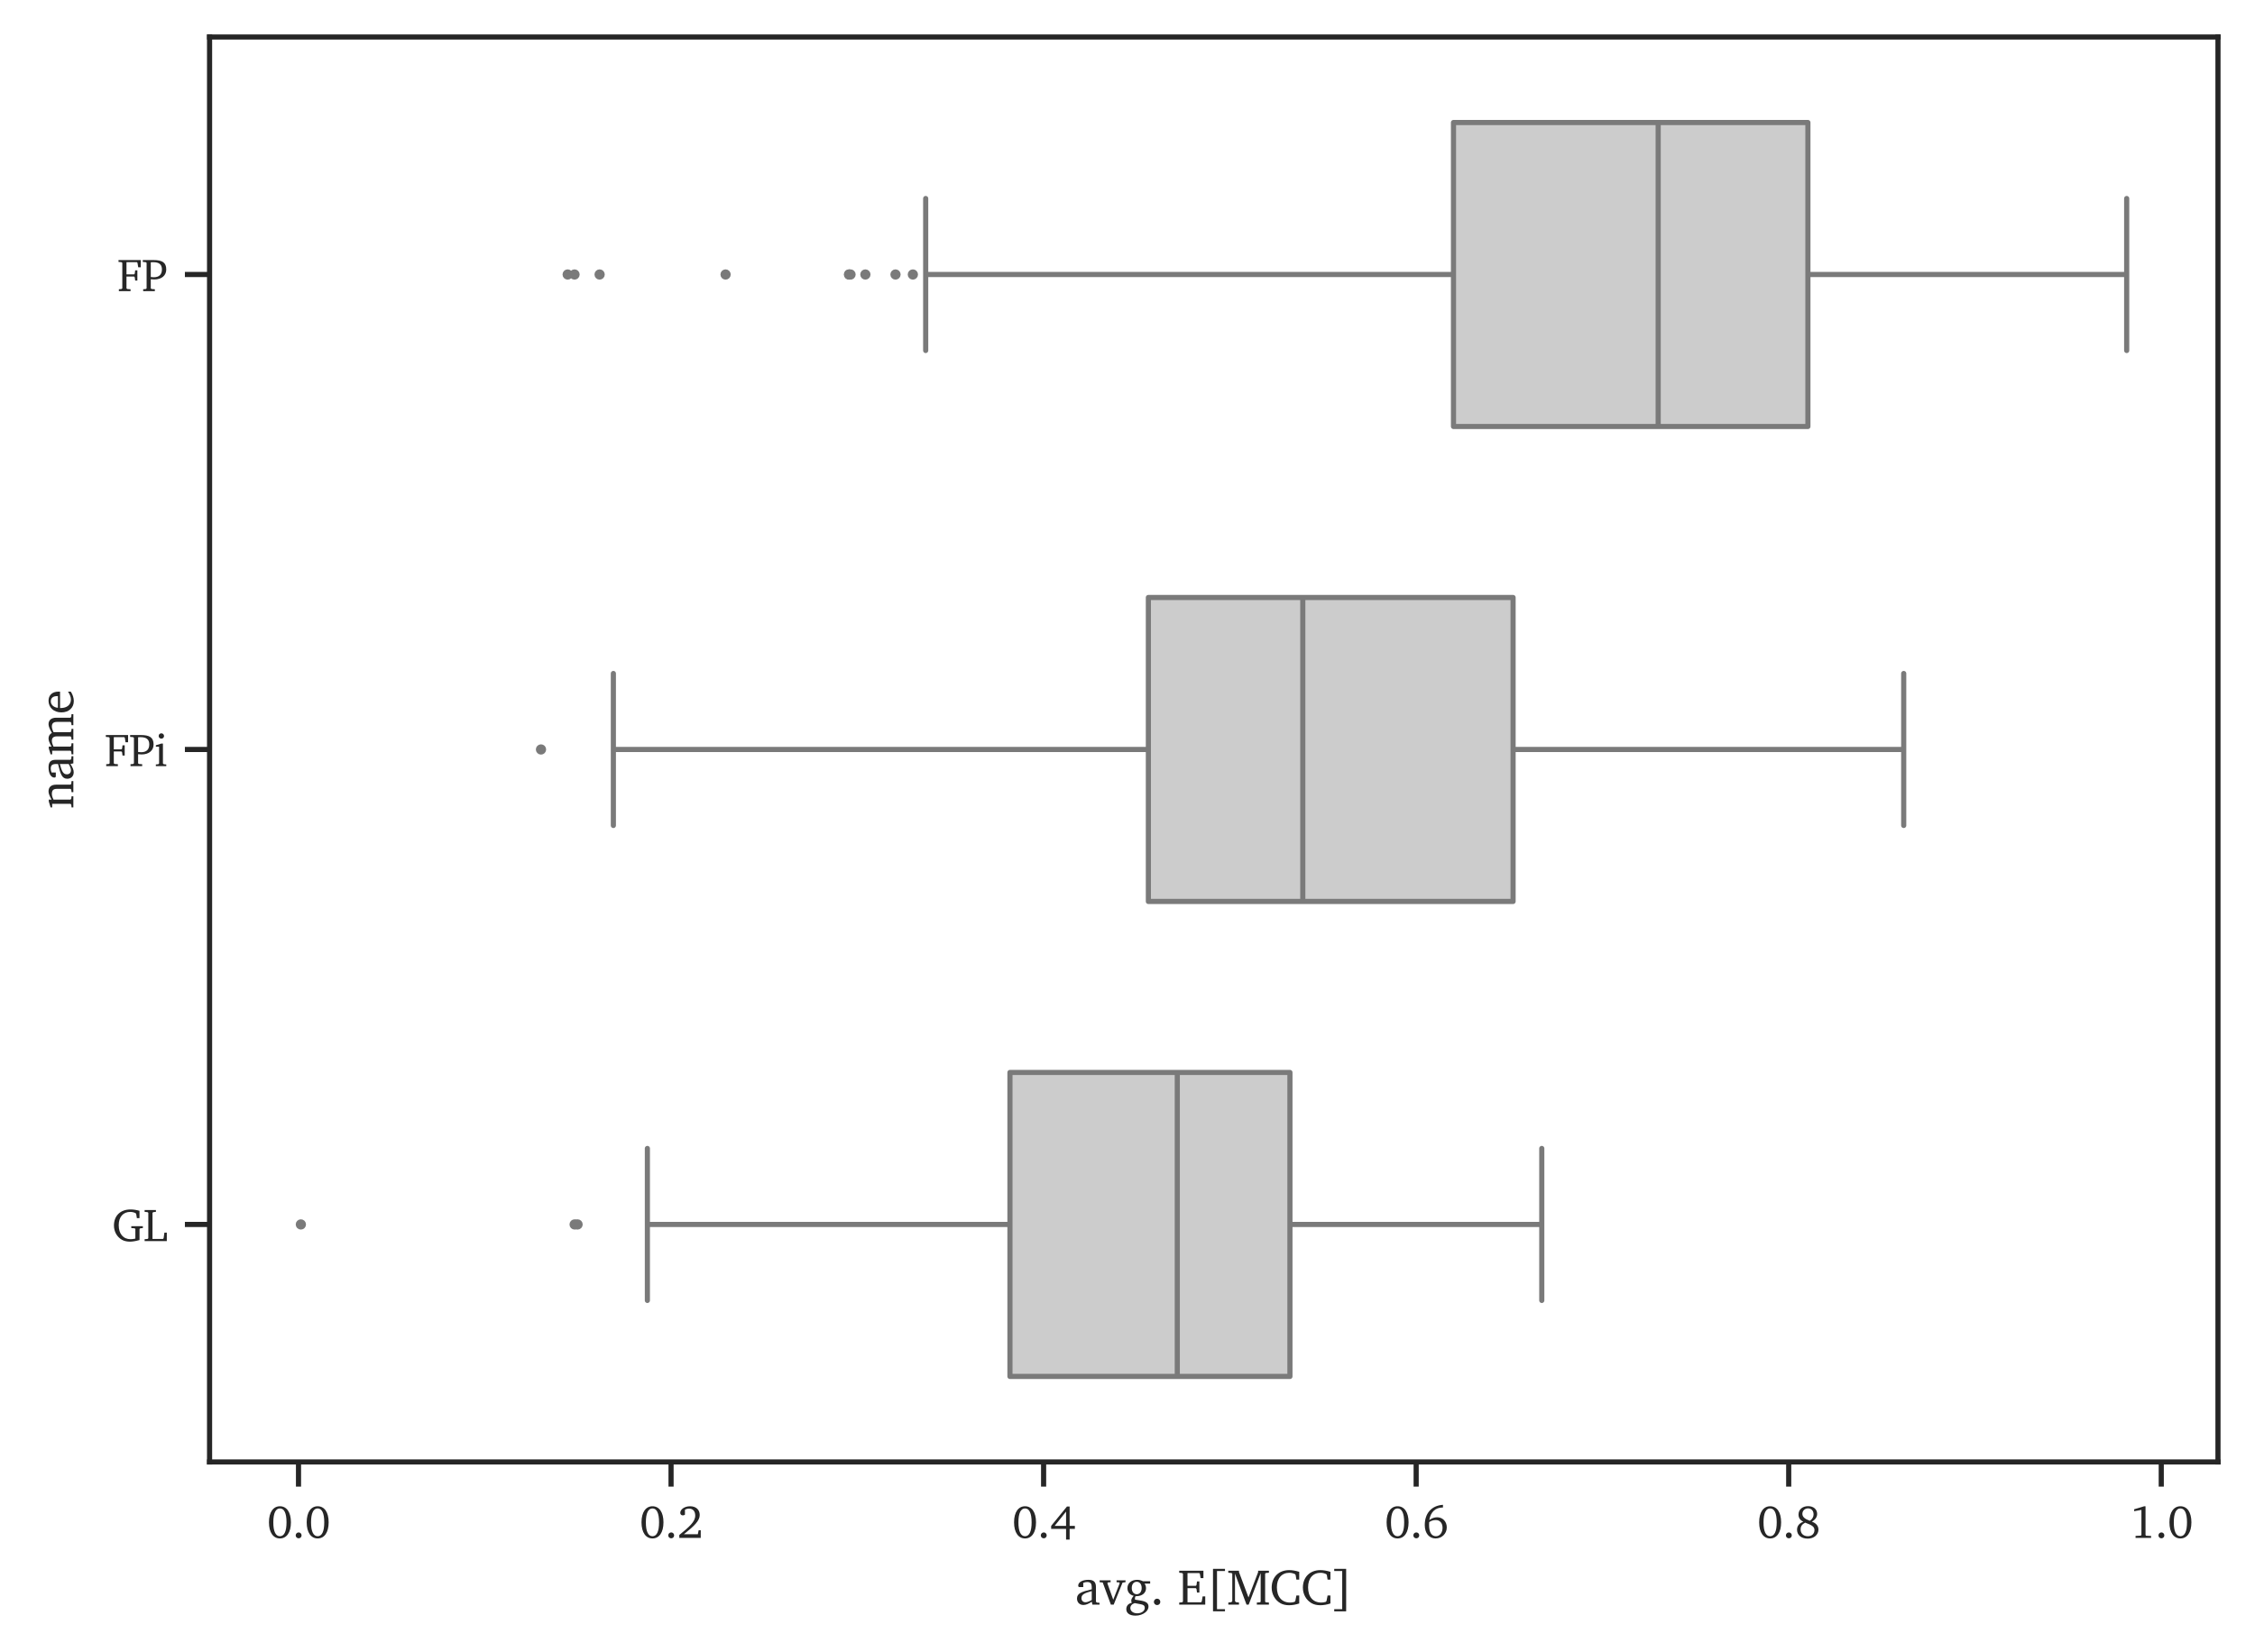 <?xml version="1.0" encoding="utf-8" standalone="no"?>
<!DOCTYPE svg PUBLIC "-//W3C//DTD SVG 1.1//EN"
  "http://www.w3.org/Graphics/SVG/1.1/DTD/svg11.dtd">
<svg xmlns:xlink="http://www.w3.org/1999/xlink" width="438.558pt" height="321.452pt" viewBox="0 0 438.558 321.452" xmlns="http://www.w3.org/2000/svg" version="1.1">
 <defs>
  <style type="text/css">*{stroke-linejoin: round; stroke-linecap: butt}</style>
 </defs>
 <g id="figure_1">
  <g id="patch_1">
   <path d="M 0 321.452 
L 438.558 321.452 
L 438.558 0 
L 0 0 
z
" style="fill: #ffffff"/>
  </g>
  <g id="axes_1">
   <g id="patch_2">
    <path d="M 40.758 284.4 
L 431.358 284.4 
L 431.358 7.2 
L 40.758 7.2 
z
" style="fill: #ffffff"/>
   </g>
   <g id="matplotlib.axis_1">
    <g id="xtick_1">
     <g id="line2d_1">
      <defs>
       <path id="m5360985574" d="M 0 0 
L 0 4.8 
" style="stroke: #262626"/>
      </defs>
      <g>
       <use xlink:href="#m5360985574" x="58.054" y="284.4" style="fill: #262626; stroke: #262626"/>
      </g>
     </g>
     <g id="text_1">
      <!-- 0.0 -->
      <g style="fill: #262626" transform="translate(51.938 299.176) scale(0.088 -0.088)">
       <defs>
        <path id="CharterBT-Roman-30" d="M 1779 4371 
C 864 4371 262 3565 262 2150 
C 262 736 864 -77 1779 -77 
C 2694 -77 3296 736 3296 2150 
C 3296 3565 2694 4371 1779 4371 
z
M 1779 4070 
C 2368 4070 2688 3418 2688 2150 
C 2688 883 2368 230 1779 230 
C 1190 230 864 877 864 2144 
C 864 3418 1190 4070 1779 4070 
z
" transform="scale(0.016)"/>
        <path id="CharterBT-Roman-2e" d="M 890 755 
C 666 755 480 576 480 346 
C 480 115 666 -58 890 -58 
C 1114 -58 1293 122 1293 346 
C 1293 576 1114 755 890 755 
z
" transform="scale(0.016)"/>
       </defs>
       <use xlink:href="#CharterBT-Roman-30"/>
       <use xlink:href="#CharterBT-Roman-2e" transform="translate(55.6 0)"/>
       <use xlink:href="#CharterBT-Roman-30" transform="translate(83.4 0)"/>
      </g>
     </g>
    </g>
    <g id="xtick_2">
     <g id="line2d_2">
      <g>
       <use xlink:href="#m5360985574" x="130.508" y="284.4" style="fill: #262626; stroke: #262626"/>
      </g>
     </g>
     <g id="text_2">
      <!-- 0.2 -->
      <g style="fill: #262626" transform="translate(124.393 299.176) scale(0.088 -0.088)">
       <defs>
        <path id="CharterBT-Roman-32" d="M 902 506 
C 2317 1632 3091 2355 3091 3162 
C 3091 3885 2586 4371 1760 4371 
C 966 4371 403 3917 403 3469 
C 403 3251 538 3110 762 3110 
C 864 3110 960 3142 1050 3206 
L 1050 3891 
C 1242 4000 1427 4045 1619 4045 
C 2150 4045 2470 3686 2470 3078 
C 2470 2240 1670 1542 269 403 
L 269 0 
L 3232 0 
L 3232 1050 
L 2944 1050 
L 2829 506 
L 902 506 
z
" transform="scale(0.016)"/>
       </defs>
       <use xlink:href="#CharterBT-Roman-30"/>
       <use xlink:href="#CharterBT-Roman-2e" transform="translate(55.6 0)"/>
       <use xlink:href="#CharterBT-Roman-32" transform="translate(83.4 0)"/>
      </g>
     </g>
    </g>
    <g id="xtick_3">
     <g id="line2d_3">
      <g>
       <use xlink:href="#m5360985574" x="202.963" y="284.4" style="fill: #262626; stroke: #262626"/>
      </g>
     </g>
     <g id="text_3">
      <!-- 0.4 -->
      <g style="fill: #262626" transform="translate(196.848 299.176) scale(0.088 -0.088)">
       <defs>
        <path id="CharterBT-Roman-34" d="M 2355 4333 
L 173 1658 
L 173 1242 
L 2234 1242 
L 2234 -237 
L 2726 -237 
L 2726 1242 
L 3450 1242 
L 3450 1658 
L 2726 1658 
L 2726 4333 
L 2355 4333 
z
M 2234 3635 
L 2234 1658 
L 653 1658 
L 2234 3635 
z
" transform="scale(0.016)"/>
       </defs>
       <use xlink:href="#CharterBT-Roman-30"/>
       <use xlink:href="#CharterBT-Roman-2e" transform="translate(55.6 0)"/>
       <use xlink:href="#CharterBT-Roman-34" transform="translate(83.4 0)"/>
      </g>
     </g>
    </g>
    <g id="xtick_4">
     <g id="line2d_4">
      <g>
       <use xlink:href="#m5360985574" x="275.418" y="284.4" style="fill: #262626; stroke: #262626"/>
      </g>
     </g>
     <g id="text_4">
      <!-- 0.6 -->
      <g style="fill: #262626" transform="translate(269.302 299.176) scale(0.088 -0.088)">
       <defs>
        <path id="CharterBT-Roman-36" d="M 2835 4570 
C 1267 4467 320 3411 320 1773 
C 320 621 947 -77 1811 -77 
C 2688 -77 3360 589 3360 1453 
C 3360 2266 2790 2848 2029 2848 
C 1651 2848 1274 2714 941 2458 
C 1139 3597 1792 4198 2816 4198 
L 2835 4198 
L 2835 4570 
z
M 928 2176 
C 1190 2368 1504 2464 1856 2464 
C 2400 2464 2778 2054 2778 1395 
C 2778 717 2394 230 1862 230 
C 1261 230 915 768 915 1786 
C 915 1907 915 2042 928 2176 
z
" transform="scale(0.016)"/>
       </defs>
       <use xlink:href="#CharterBT-Roman-30"/>
       <use xlink:href="#CharterBT-Roman-2e" transform="translate(55.6 0)"/>
       <use xlink:href="#CharterBT-Roman-36" transform="translate(83.4 0)"/>
      </g>
     </g>
    </g>
    <g id="xtick_5">
     <g id="line2d_5">
      <g>
       <use xlink:href="#m5360985574" x="347.872" y="284.4" style="fill: #262626; stroke: #262626"/>
      </g>
     </g>
     <g id="text_5">
      <!-- 0.8 -->
      <g style="fill: #262626" transform="translate(341.757 299.176) scale(0.088 -0.088)">
       <defs>
        <path id="CharterBT-Roman-38" d="M 2054 2362 
C 1357 2611 1018 2899 1018 3322 
C 1018 3744 1350 4077 1792 4077 
C 2259 4077 2566 3757 2566 3245 
C 2566 2906 2387 2579 2054 2362 
z
M 2323 2246 
C 2797 2496 3059 2886 3059 3309 
C 3059 3930 2579 4384 1811 4384 
C 1018 4384 486 3904 486 3226 
C 486 2765 717 2426 1158 2240 
C 576 2016 282 1638 282 1133 
C 282 410 838 -102 1760 -102 
C 2650 -102 3238 467 3238 1146 
C 3238 1645 2925 2035 2323 2246 
z
M 1402 2106 
C 2259 1786 2688 1587 2688 1082 
C 2688 576 2330 230 1779 230 
C 1165 230 774 608 774 1171 
C 774 1600 966 1875 1402 2106 
z
" transform="scale(0.016)"/>
       </defs>
       <use xlink:href="#CharterBT-Roman-30"/>
       <use xlink:href="#CharterBT-Roman-2e" transform="translate(55.6 0)"/>
       <use xlink:href="#CharterBT-Roman-38" transform="translate(83.4 0)"/>
      </g>
     </g>
    </g>
    <g id="xtick_6">
     <g id="line2d_6">
      <g>
       <use xlink:href="#m5360985574" x="420.327" y="284.4" style="fill: #262626; stroke: #262626"/>
      </g>
     </g>
     <g id="text_6">
      <!-- 1.0 -->
      <g style="fill: #262626" transform="translate(414.211 299.176) scale(0.088 -0.088)">
       <defs>
        <path id="CharterBT-Roman-31" d="M 1990 4371 
L 602 3955 
L 602 3686 
L 1606 3866 
L 1606 422 
L 1530 314 
L 794 275 
L 794 0 
L 2938 0 
L 2938 269 
L 2246 301 
L 2170 397 
L 2170 4371 
L 1990 4371 
z
" transform="scale(0.016)"/>
       </defs>
       <use xlink:href="#CharterBT-Roman-31"/>
       <use xlink:href="#CharterBT-Roman-2e" transform="translate(55.6 0)"/>
       <use xlink:href="#CharterBT-Roman-30" transform="translate(83.4 0)"/>
      </g>
     </g>
    </g>
    <g id="text_7">
     <!-- avg. E[MCC] -->
     <g style="fill: #262626" transform="translate(209.044 312.159) scale(0.096 -0.096)">
      <defs>
       <path id="CharterBT-Roman-61" d="M 2138 371 
L 2221 0 
L 3123 0 
L 3123 230 
L 2784 262 
L 2669 365 
L 2669 2221 
C 2669 2867 2387 3142 1715 3142 
C 909 3142 422 2810 422 2419 
C 422 2266 474 2221 621 2221 
L 1062 2221 
L 1062 2758 
C 1235 2829 1389 2861 1549 2861 
C 2010 2861 2138 2650 2138 2144 
L 2138 1939 
C 858 1632 269 1440 269 774 
C 269 294 582 -45 1088 -45 
C 1395 -45 1734 96 2138 371 
z
M 2138 589 
C 1818 403 1555 301 1344 301 
C 1024 301 832 512 832 826 
C 832 1293 1235 1466 2138 1715 
L 2138 589 
z
" transform="scale(0.016)"/>
       <path id="CharterBT-Roman-76" d="M -32 3078 
L -32 2842 
L 358 2803 
L 1389 0 
L 1747 0 
L 2867 2790 
L 3245 2842 
L 3245 3078 
L 2112 3078 
L 2112 2842 
L 2458 2816 
L 2509 2714 
L 1690 621 
L 941 2714 
L 1018 2816 
L 1357 2842 
L 1357 3078 
L -32 3078 
z
" transform="scale(0.016)"/>
       <path id="CharterBT-Roman-67" d="M 2362 2963 
C 2118 3085 1882 3142 1638 3142 
C 883 3142 397 2707 397 2086 
C 397 1606 698 1229 1190 1120 
C 986 877 883 678 883 512 
C 883 410 909 314 947 224 
C 512 147 256 -160 256 -570 
C 256 -1082 678 -1395 1414 -1395 
C 1901 -1395 2342 -1248 2682 -973 
C 2931 -768 3066 -493 3066 -256 
C 3066 218 2733 416 1978 531 
L 1363 627 
C 1357 698 1350 749 1350 781 
C 1350 883 1376 979 1421 1069 
L 1530 1069 
C 2272 1069 2752 1498 2752 2067 
C 2752 2291 2694 2477 2573 2662 
L 3277 2662 
L 3277 2963 
L 2362 2963 
z
M 1574 2893 
C 1946 2893 2202 2592 2202 2106 
C 2202 1626 1946 1318 1574 1318 
C 1203 1318 947 1626 947 2106 
C 947 2598 1203 2893 1574 2893 
z
M 1318 192 
L 1939 77 
C 2387 -6 2592 -77 2592 -422 
C 2592 -781 2208 -1101 1638 -1101 
C 1114 -1101 768 -806 768 -435 
C 768 -154 966 83 1318 192 
z
" transform="scale(0.016)"/>
       <path id="CharterBT-Roman-20" transform="scale(0.016)"/>
       <path id="CharterBT-Roman-45" d="M 211 0 
L 3507 0 
L 3507 1043 
L 3174 1043 
L 3066 397 
L 2976 294 
L 1261 294 
L 1261 2086 
L 2310 2086 
L 2400 1990 
L 2464 1530 
L 2765 1530 
L 2765 2938 
L 2464 2938 
L 2400 2470 
L 2310 2381 
L 1261 2381 
L 1261 4000 
L 2739 4000 
L 2829 3904 
L 2918 3360 
L 3277 3360 
L 3277 4294 
L 211 4294 
L 211 4038 
L 576 4000 
L 685 3910 
L 685 384 
L 576 294 
L 211 262 
L 211 0 
z
" transform="scale(0.016)"/>
       <path id="CharterBT-Roman-5b" d="M 890 4531 
L 890 -845 
L 2406 -845 
L 2406 -576 
L 1395 -576 
L 1395 4256 
L 2406 4256 
L 2406 4531 
L 890 4531 
z
" transform="scale(0.016)"/>
       <path id="CharterBT-Roman-4d" d="M 198 0 
L 1549 0 
L 1549 262 
L 1158 314 
L 1043 435 
L 1043 3930 
L 2502 0 
L 2778 0 
L 4294 3994 
L 4294 384 
L 4230 294 
L 3808 262 
L 3808 0 
L 5338 0 
L 5338 262 
L 4934 294 
L 4858 384 
L 4858 3910 
L 4934 4000 
L 5338 4038 
L 5338 4294 
L 3968 4294 
L 3968 4096 
L 2752 909 
L 1549 4122 
L 1549 4294 
L 192 4294 
L 192 4038 
L 614 4000 
L 698 3910 
L 698 435 
L 582 314 
L 198 262 
L 198 0 
z
" transform="scale(0.016)"/>
       <path id="CharterBT-Roman-43" d="M 3763 147 
L 3763 1158 
L 3405 1158 
L 3264 448 
L 3162 346 
C 2970 288 2784 262 2605 262 
C 1568 262 934 979 934 2195 
C 934 3341 1555 4032 2509 4032 
C 2758 4032 2989 3974 3226 3866 
L 3309 3750 
L 3405 3168 
L 3763 3168 
L 3763 4154 
C 3296 4301 2874 4371 2496 4371 
C 1165 4371 275 3482 275 2150 
C 275 1312 698 570 1382 179 
C 1677 13 2048 -77 2470 -77 
C 2899 -77 3341 0 3763 147 
z
" transform="scale(0.016)"/>
       <path id="CharterBT-Roman-5d" d="M 294 4531 
L 294 4256 
L 1306 4256 
L 1306 -576 
L 294 -576 
L 294 -851 
L 1805 -851 
L 1805 4531 
L 294 4531 
z
" transform="scale(0.016)"/>
      </defs>
      <use xlink:href="#CharterBT-Roman-61"/>
      <use xlink:href="#CharterBT-Roman-76" transform="translate(50.7 0)"/>
      <use xlink:href="#CharterBT-Roman-67" transform="translate(100.1 0)"/>
      <use xlink:href="#CharterBT-Roman-2e" transform="translate(152.4 0)"/>
      <use xlink:href="#CharterBT-Roman-20" transform="translate(180.2 0)"/>
      <use xlink:href="#CharterBT-Roman-45" transform="translate(208 0)"/>
      <use xlink:href="#CharterBT-Roman-5b" transform="translate(265.6 0)"/>
      <use xlink:href="#CharterBT-Roman-4d" transform="translate(307.7 0)"/>
      <use xlink:href="#CharterBT-Roman-43" transform="translate(394.3 0)"/>
      <use xlink:href="#CharterBT-Roman-43" transform="translate(457.5 0)"/>
      <use xlink:href="#CharterBT-Roman-5d" transform="translate(520.7 0)"/>
     </g>
    </g>
   </g>
   <g id="matplotlib.axis_2">
    <g id="ytick_1">
     <g id="line2d_7">
      <defs>
       <path id="m233e9b76a4" d="M 0 0 
L -4.8 0 
" style="stroke: #262626"/>
      </defs>
      <g>
       <use xlink:href="#m233e9b76a4" x="40.758" y="53.4" style="fill: #262626; stroke: #262626"/>
      </g>
     </g>
     <g id="text_8">
      <!-- FP -->
      <g style="fill: #262626" transform="translate(22.822 56.638) scale(0.088 -0.088)">
       <defs>
        <path id="CharterBT-Roman-46" d="M 211 0 
L 1824 0 
L 1824 262 
L 1370 294 
L 1261 384 
L 1261 2022 
L 2310 2022 
L 2400 1926 
L 2464 1459 
L 2765 1459 
L 2765 2874 
L 2464 2874 
L 2400 2406 
L 2310 2317 
L 1261 2317 
L 1261 4000 
L 2701 4000 
L 2784 3904 
L 2880 3296 
L 3232 3296 
L 3232 4294 
L 160 4294 
L 160 4038 
L 576 4000 
L 685 3910 
L 685 384 
L 576 294 
L 211 262 
L 211 0 
z
" transform="scale(0.016)"/>
        <path id="CharterBT-Roman-50" d="M 211 0 
L 1824 0 
L 1824 262 
L 1370 294 
L 1261 384 
L 1261 1645 
C 1459 1626 1619 1613 1741 1613 
C 2771 1613 3398 2170 3398 2989 
C 3398 3962 2848 4294 1619 4294 
L 160 4294 
L 160 4038 
L 576 4000 
L 685 3910 
L 685 384 
L 576 294 
L 211 262 
L 211 0 
z
M 1261 1952 
L 1261 3987 
C 1376 4000 1491 4000 1594 4000 
C 2413 4000 2803 3686 2803 3002 
C 2803 2298 2413 1920 1683 1920 
C 1587 1920 1446 1933 1261 1952 
z
" transform="scale(0.016)"/>
       </defs>
       <use xlink:href="#CharterBT-Roman-46"/>
       <use xlink:href="#CharterBT-Roman-50" transform="translate(53.7 0)"/>
      </g>
     </g>
    </g>
    <g id="ytick_2">
     <g id="line2d_8">
      <g>
       <use xlink:href="#m233e9b76a4" x="40.758" y="145.8" style="fill: #262626; stroke: #262626"/>
      </g>
     </g>
     <g id="text_9">
      <!-- FPi -->
      <g style="fill: #262626" transform="translate(20.358 149.038) scale(0.088 -0.088)">
       <defs>
        <path id="CharterBT-Roman-69" d="M 986 4531 
C 781 4531 614 4371 614 4160 
C 614 3955 781 3795 986 3795 
C 1190 3795 1357 3955 1357 4160 
C 1357 4365 1190 4531 986 4531 
z
M 960 3110 
L 224 2880 
L 224 2682 
L 672 2682 
L 672 365 
L 563 262 
L 224 230 
L 224 0 
L 1664 0 
L 1664 230 
L 1318 262 
L 1203 365 
L 1203 3110 
L 960 3110 
z
" transform="scale(0.016)"/>
       </defs>
       <use xlink:href="#CharterBT-Roman-46"/>
       <use xlink:href="#CharterBT-Roman-50" transform="translate(53.7 0)"/>
       <use xlink:href="#CharterBT-Roman-69" transform="translate(109.5 0)"/>
      </g>
     </g>
    </g>
    <g id="ytick_3">
     <g id="line2d_9">
      <g>
       <use xlink:href="#m233e9b76a4" x="40.758" y="238.2" style="fill: #262626; stroke: #262626"/>
      </g>
     </g>
     <g id="text_10">
      <!-- GL -->
      <g style="fill: #262626" transform="translate(21.774 241.438) scale(0.088 -0.088)">
       <defs>
        <path id="CharterBT-Roman-47" d="M 2669 2061 
L 2669 1798 
L 3123 1766 
L 3232 1677 
L 3232 346 
C 2982 288 2765 262 2579 262 
C 1574 262 934 986 934 2195 
C 934 3347 1549 4032 2528 4032 
C 2784 4032 3021 3974 3258 3866 
L 3347 3750 
L 3443 3168 
L 3802 3168 
L 3802 4186 
C 3379 4307 2963 4371 2573 4371 
C 1158 4371 275 3501 275 2150 
C 275 1312 691 570 1382 179 
C 1677 13 2054 -77 2483 -77 
C 2861 -77 3302 0 3808 147 
L 3808 1677 
L 3917 1766 
L 4269 1798 
L 4269 2061 
L 2669 2061 
z
" transform="scale(0.016)"/>
        <path id="CharterBT-Roman-4c" d="M 173 0 
L 3238 0 
L 3238 1165 
L 2906 1165 
L 2797 397 
L 2707 294 
L 1261 294 
L 1261 3910 
L 1370 4000 
L 1734 4038 
L 1734 4294 
L 173 4294 
L 173 4038 
L 576 4000 
L 685 3910 
L 685 384 
L 576 294 
L 173 262 
L 173 0 
z
" transform="scale(0.016)"/>
       </defs>
       <use xlink:href="#CharterBT-Roman-47"/>
       <use xlink:href="#CharterBT-Roman-4c" transform="translate(69.4 0)"/>
      </g>
     </g>
    </g>
    <g id="text_11">
     <!-- name -->
     <g style="fill: #262626" transform="translate(14.265 157.363) rotate(-90) scale(0.096 -0.096)">
      <defs>
       <path id="CharterBT-Roman-6e" d="M 192 0 
L 1594 0 
L 1594 230 
L 1286 262 
L 1178 365 
L 1178 2509 
C 1453 2650 1690 2720 1894 2720 
C 2368 2720 2541 2528 2541 2061 
L 2541 365 
L 2432 262 
L 2125 230 
L 2125 0 
L 3526 0 
L 3526 230 
L 3181 262 
L 3072 365 
L 3072 2170 
C 3072 2810 2765 3142 2208 3142 
C 1933 3142 1606 2995 1178 2758 
L 1178 3110 
L 934 3110 
L 192 2880 
L 192 2682 
L 646 2682 
L 646 365 
L 538 262 
L 192 230 
L 192 0 
z
" transform="scale(0.016)"/>
       <path id="CharterBT-Roman-6d" d="M 2906 2714 
C 2758 2995 2515 3142 2202 3142 
C 1933 3142 1600 3008 1178 2758 
L 1178 3110 
L 934 3110 
L 192 2880 
L 192 2682 
L 646 2682 
L 646 365 
L 538 262 
L 192 230 
L 192 0 
L 1594 0 
L 1594 230 
L 1286 262 
L 1178 365 
L 1178 2509 
C 1459 2650 1696 2720 1907 2720 
C 2291 2720 2470 2509 2470 2061 
L 2470 365 
L 2362 262 
L 2054 230 
L 2054 0 
L 3418 0 
L 3418 230 
L 3117 262 
L 3002 365 
L 3002 2509 
C 3277 2643 3520 2720 3725 2720 
C 4122 2720 4301 2509 4301 2061 
L 4301 365 
L 4186 262 
L 3885 230 
L 3885 0 
L 5280 0 
L 5280 230 
L 4941 262 
L 4832 365 
L 4832 2170 
C 4832 2803 4512 3142 4006 3142 
C 3750 3142 3386 2995 2906 2714 
z
" transform="scale(0.016)"/>
       <path id="CharterBT-Roman-65" d="M 2867 678 
C 2502 435 2182 307 1862 307 
C 1216 307 787 794 787 1613 
L 787 1683 
L 2861 1683 
C 2867 1754 2867 1818 2867 1882 
C 2867 2669 2413 3142 1715 3142 
C 858 3142 237 2483 237 1517 
C 237 576 819 -58 1664 -58 
C 2067 -58 2483 70 2867 326 
L 2867 678 
z
M 2298 1952 
L 819 1952 
C 858 2496 1222 2854 1632 2854 
C 2061 2854 2298 2573 2298 2054 
L 2298 1952 
z
" transform="scale(0.016)"/>
      </defs>
      <use xlink:href="#CharterBT-Roman-6e"/>
      <use xlink:href="#CharterBT-Roman-61" transform="translate(56.8 0)"/>
      <use xlink:href="#CharterBT-Roman-6d" transform="translate(107.5 0)"/>
      <use xlink:href="#CharterBT-Roman-65" transform="translate(191.8 0)"/>
     </g>
    </g>
   </g>
   <g id="patch_3">
    <path d="M 282.679 23.832 
L 282.679 82.968 
L 351.605 82.968 
L 351.605 23.832 
L 282.679 23.832 
z
" clip-path="url(#pd7de16d734)" style="fill: #cccccc; stroke: #7a7a7a; stroke-linejoin: miter"/>
   </g>
   <g id="line2d_10">
    <path d="M 282.679 53.4 
L 180.031 53.4 
" clip-path="url(#pd7de16d734)" style="fill: none; stroke: #7a7a7a"/>
   </g>
   <g id="line2d_11">
    <path d="M 351.605 53.4 
L 413.603 53.4 
" clip-path="url(#pd7de16d734)" style="fill: none; stroke: #7a7a7a"/>
   </g>
   <g id="line2d_12">
    <path d="M 180.031 38.616 
L 180.031 68.184 
" clip-path="url(#pd7de16d734)" style="fill: none; stroke: #7a7a7a; stroke-linecap: round"/>
   </g>
   <g id="line2d_13">
    <path d="M 413.603 38.616 
L 413.603 68.184 
" clip-path="url(#pd7de16d734)" style="fill: none; stroke: #7a7a7a; stroke-linecap: round"/>
   </g>
   <g id="line2d_14">
    <defs>
     <path id="mdd2f5b7677" d="M 0 0.5 
C 0.133 0.5 0.26 0.447 0.354 0.354 
C 0.447 0.26 0.5 0.133 0.5 0 
C 0.5 -0.133 0.447 -0.26 0.354 -0.354 
C 0.26 -0.447 0.133 -0.5 0 -0.5 
C -0.133 -0.5 -0.26 -0.447 -0.354 -0.354 
C -0.447 -0.26 -0.5 -0.133 -0.5 0 
C -0.5 0.133 -0.447 0.26 -0.354 0.354 
C -0.26 0.447 -0.133 0.5 0 0.5 
z
" style="stroke: #7a7a7a"/>
    </defs>
    <g clip-path="url(#pd7de16d734)">
     <use xlink:href="#mdd2f5b7677" x="111.735" y="53.4" style="fill-opacity: 0; stroke: #7a7a7a"/>
     <use xlink:href="#mdd2f5b7677" x="165.413" y="53.4" style="fill-opacity: 0; stroke: #7a7a7a"/>
     <use xlink:href="#mdd2f5b7677" x="165.109" y="53.4" style="fill-opacity: 0; stroke: #7a7a7a"/>
     <use xlink:href="#mdd2f5b7677" x="116.615" y="53.4" style="fill-opacity: 0; stroke: #7a7a7a"/>
     <use xlink:href="#mdd2f5b7677" x="141.112" y="53.4" style="fill-opacity: 0; stroke: #7a7a7a"/>
     <use xlink:href="#mdd2f5b7677" x="177.535" y="53.4" style="fill-opacity: 0; stroke: #7a7a7a"/>
     <use xlink:href="#mdd2f5b7677" x="165.171" y="53.4" style="fill-opacity: 0; stroke: #7a7a7a"/>
     <use xlink:href="#mdd2f5b7677" x="110.402" y="53.4" style="fill-opacity: 0; stroke: #7a7a7a"/>
     <use xlink:href="#mdd2f5b7677" x="168.301" y="53.4" style="fill-opacity: 0; stroke: #7a7a7a"/>
     <use xlink:href="#mdd2f5b7677" x="174.159" y="53.4" style="fill-opacity: 0; stroke: #7a7a7a"/>
    </g>
   </g>
   <g id="patch_4">
    <path d="M 223.339 116.232 
L 223.339 175.368 
L 294.267 175.368 
L 294.267 116.232 
L 223.339 116.232 
z
" clip-path="url(#pd7de16d734)" style="fill: #cccccc; stroke: #7a7a7a; stroke-linejoin: miter"/>
   </g>
   <g id="line2d_15">
    <path d="M 223.339 145.8 
L 119.289 145.8 
" clip-path="url(#pd7de16d734)" style="fill: none; stroke: #7a7a7a"/>
   </g>
   <g id="line2d_16">
    <path d="M 294.267 145.8 
L 370.239 145.8 
" clip-path="url(#pd7de16d734)" style="fill: none; stroke: #7a7a7a"/>
   </g>
   <g id="line2d_17">
    <path d="M 119.289 131.016 
L 119.289 160.584 
" clip-path="url(#pd7de16d734)" style="fill: none; stroke: #7a7a7a; stroke-linecap: round"/>
   </g>
   <g id="line2d_18">
    <path d="M 370.239 131.016 
L 370.239 160.584 
" clip-path="url(#pd7de16d734)" style="fill: none; stroke: #7a7a7a; stroke-linecap: round"/>
   </g>
   <g id="line2d_19">
    <g clip-path="url(#pd7de16d734)">
     <use xlink:href="#mdd2f5b7677" x="105.214" y="145.8" style="fill-opacity: 0; stroke: #7a7a7a"/>
    </g>
   </g>
   <g id="patch_5">
    <path d="M 196.417 208.632 
L 196.417 267.768 
L 250.87 267.768 
L 250.87 208.632 
L 196.417 208.632 
z
" clip-path="url(#pd7de16d734)" style="fill: #cccccc; stroke: #7a7a7a; stroke-linejoin: miter"/>
   </g>
   <g id="line2d_20">
    <path d="M 196.417 238.2 
L 125.904 238.2 
" clip-path="url(#pd7de16d734)" style="fill: none; stroke: #7a7a7a"/>
   </g>
   <g id="line2d_21">
    <path d="M 250.87 238.2 
L 299.849 238.2 
" clip-path="url(#pd7de16d734)" style="fill: none; stroke: #7a7a7a"/>
   </g>
   <g id="line2d_22">
    <path d="M 125.904 223.416 
L 125.904 252.984 
" clip-path="url(#pd7de16d734)" style="fill: none; stroke: #7a7a7a; stroke-linecap: round"/>
   </g>
   <g id="line2d_23">
    <path d="M 299.849 223.416 
L 299.849 252.984 
" clip-path="url(#pd7de16d734)" style="fill: none; stroke: #7a7a7a; stroke-linecap: round"/>
   </g>
   <g id="line2d_24">
    <g clip-path="url(#pd7de16d734)">
     <use xlink:href="#mdd2f5b7677" x="112.326" y="238.2" style="fill-opacity: 0; stroke: #7a7a7a"/>
     <use xlink:href="#mdd2f5b7677" x="58.512" y="238.2" style="fill-opacity: 0; stroke: #7a7a7a"/>
     <use xlink:href="#mdd2f5b7677" x="111.757" y="238.2" style="fill-opacity: 0; stroke: #7a7a7a"/>
    </g>
   </g>
   <g id="line2d_25">
    <path d="M 322.486 23.832 
L 322.486 82.968 
" clip-path="url(#pd7de16d734)" style="fill: none; stroke: #7a7a7a"/>
   </g>
   <g id="line2d_26">
    <path d="M 253.37 116.232 
L 253.37 175.368 
" clip-path="url(#pd7de16d734)" style="fill: none; stroke: #7a7a7a"/>
   </g>
   <g id="line2d_27">
    <path d="M 228.963 208.632 
L 228.963 267.768 
" clip-path="url(#pd7de16d734)" style="fill: none; stroke: #7a7a7a"/>
   </g>
   <g id="patch_6">
    <path d="M 40.758 284.4 
L 40.758 7.2 
" style="fill: none; stroke: #262626; stroke-linejoin: miter; stroke-linecap: square"/>
   </g>
   <g id="patch_7">
    <path d="M 431.358 284.4 
L 431.358 7.2 
" style="fill: none; stroke: #262626; stroke-linejoin: miter; stroke-linecap: square"/>
   </g>
   <g id="patch_8">
    <path d="M 40.758 284.4 
L 431.358 284.4 
" style="fill: none; stroke: #262626; stroke-linejoin: miter; stroke-linecap: square"/>
   </g>
   <g id="patch_9">
    <path d="M 40.758 7.2 
L 431.358 7.2 
" style="fill: none; stroke: #262626; stroke-linejoin: miter; stroke-linecap: square"/>
   </g>
  </g>
 </g>
 <defs>
  <clipPath id="pd7de16d734">
   <rect x="40.758" y="7.2" width="390.6" height="277.2"/>
  </clipPath>
 </defs>
</svg>
